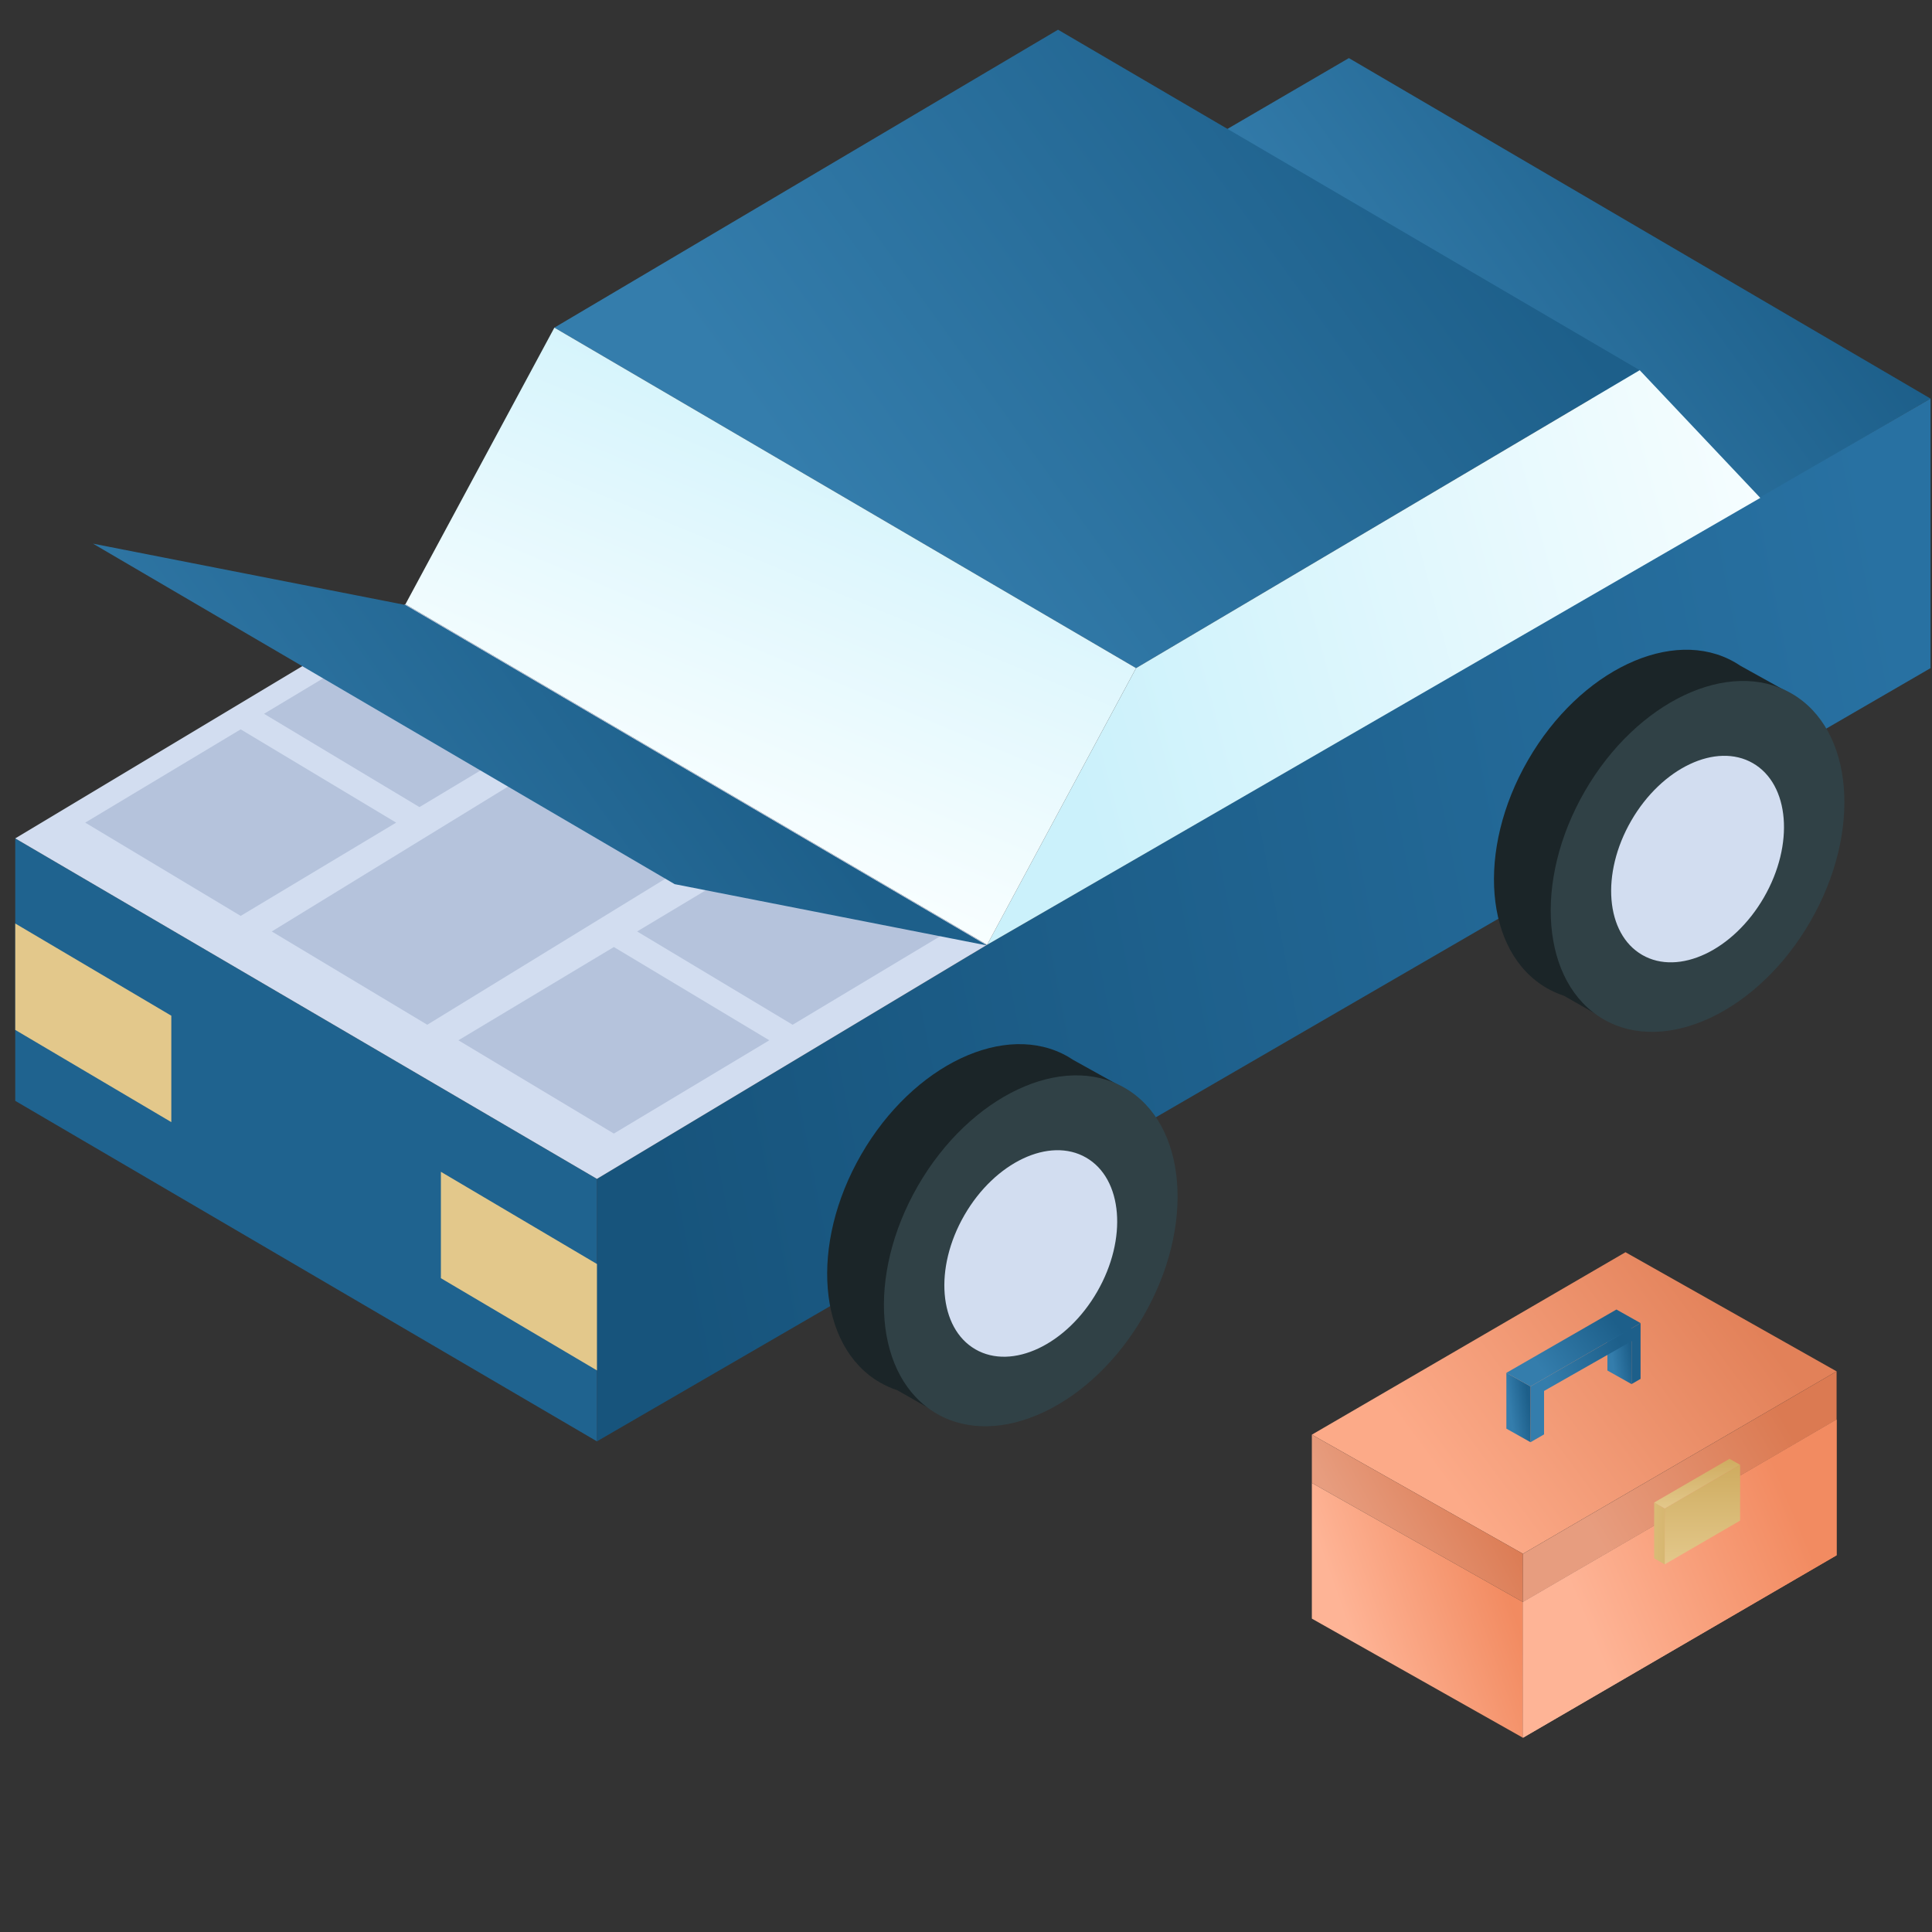 <svg width="162" height="162" viewBox="0 0 162 162" fill="none" xmlns="http://www.w3.org/2000/svg">
<rect x="0" y="0" width="162" height="162" fill="#333333" stroke="none"/>
<path d="M98.828 13.198L113.104 4.871L161.878 33.422L147.603 41.749L98.828 13.198Z" fill="url(#paint0_linear)"/>
<path d="M46.485 27.473L88.717 2.491L137.491 31.042L95.26 56.024L46.485 27.473Z" fill="url(#paint1_linear)"/>
<path d="M50.054 120.858V98.85L82.768 79.222L161.878 33.421V56.024L50.054 120.858Z" fill="url(#paint2_linear)"/>
<path d="M95.26 56.024L137.491 31.042L147.603 41.749L82.769 79.222L95.26 56.024Z" fill="url(#paint3_linear)"/>
<path d="M33.994 50.67L46.485 27.473L95.26 56.023L82.769 79.221L33.994 50.67Z" fill="url(#paint4_linear)"/>
<path d="M1.279 92.307V70.299L50.054 98.85V120.858L1.279 92.307Z" fill="#1F638F"/>
<path d="M1.279 86.359V77.436L14.365 85.169V94.091L1.279 86.359Z" fill="#E3C88B"/>
<path d="M36.969 107.178V98.256L50.055 105.988V114.911L36.969 107.178Z" fill="#E3C88B"/>
<path d="M1.279 70.3L33.994 50.671L82.768 79.222L50.054 98.85L1.279 70.3Z" fill="#D2DDF0"/>
<path d="M38.435 87.229L51.471 79.407L64.508 87.229L51.471 95.051L38.435 87.229Z" fill="#B5C3DC"/>
<path d="M53.426 78.104L66.462 70.282L79.499 78.104L66.462 85.926L53.426 78.104Z" fill="#B5C3DC"/>
<path d="M22.789 78.104L47.233 63.112L60.27 70.934L35.826 85.926L22.789 78.104Z" fill="#B5C3DC"/>
<path d="M7.146 68.978L20.182 61.156L33.219 68.978L20.182 76.8L7.146 68.978Z" fill="#B5C3DC"/>
<path d="M22.139 59.853L35.175 52.031L48.212 59.853L35.175 67.675L22.139 59.853Z" fill="#B5C3DC"/>
<path d="M7.798 45.586L33.994 50.727L82.768 79.278L56.572 74.137L7.798 45.586Z" fill="url(#paint5_linear)"/>
<path fill-rule="evenodd" clip-rule="evenodd" d="M135.111 83.812C139.407 83.218 144.034 79.857 147.039 74.653C148.628 71.9 149.544 69.011 149.812 66.306L150.576 66.731V58.403L145.916 55.814C145.771 55.717 145.622 55.623 145.469 55.535C140.247 52.52 132.483 56.191 128.127 63.734C123.772 71.277 124.475 79.837 129.698 82.852C130.163 83.12 130.649 83.336 131.15 83.501L135.111 85.764V83.812Z" fill="#1B2528"/>
<ellipse cx="142.342" cy="71.811" rx="10.919" ry="15.771" transform="rotate(30 142.342 71.811)" fill="#304146"/>
<ellipse cx="142.343" cy="72.034" rx="6.426" ry="9.282" transform="rotate(30 142.343 72.034)" fill="#D2DDF0"/>
<path fill-rule="evenodd" clip-rule="evenodd" d="M79.2 116.883C83.496 116.289 88.123 112.928 91.128 107.723C92.718 104.97 93.633 102.081 93.901 99.376L94.665 99.8V91.473L89.996 88.879C89.853 88.783 89.707 88.692 89.558 88.606C84.335 85.591 76.571 89.262 72.216 96.805C67.861 104.348 68.564 112.907 73.786 115.922C74.253 116.192 74.741 116.408 75.244 116.573L79.2 118.834V116.883Z" fill="#1B2528"/>
<ellipse cx="86.43" cy="104.882" rx="10.919" ry="15.771" transform="rotate(30 86.43 104.882)" fill="#304146"/>
<ellipse cx="86.431" cy="105.105" rx="6.426" ry="9.282" transform="rotate(30 86.431 105.105)" fill="#D2DDF0"/>
<path d="M110 120.299L136.299 105L154 114.989L127.701 130.287L110 120.299Z" fill="url(#paint6_linear)"/>
<path d="M110 124.345V120.299L127.701 130.287V134.333L110 124.345Z" fill="url(#paint7_linear)"/>
<path d="M110 135.724V124.345L127.701 134.333V145.713L110 135.724Z" fill="url(#paint8_linear)"/>
<path d="M127.701 130.288L154 114.989L154 119.035L127.701 134.333L127.701 130.288Z" fill="url(#paint9_linear)"/>
<path d="M127.701 134.333L154 119.034V130.413L127.701 145.712V134.333Z" fill="url(#paint10_linear)"/>
<path d="M127.701 134.333L154 119.034V130.413L127.701 145.712V134.333Z" fill="url(#paint11_linear)"/>
<path d="M139.586 126.494L145.908 122.828V127.506L139.586 131.173V126.494Z" fill="url(#paint12_linear)"/>
<path d="M138.701 125.988L139.586 126.494V131.172L138.701 130.667V125.988Z" fill="url(#paint13_linear)"/>
<path d="M138.701 125.988L145.023 122.322L145.908 122.828L139.586 126.494L138.701 125.988Z" fill="url(#paint14_linear)"/>
<path d="M134.782 110.241L136.805 111.378V116.056L134.782 114.919V110.241Z" fill="url(#paint15_linear)"/>
<path fill-rule="evenodd" clip-rule="evenodd" d="M137.563 110.942L128.333 116.253V120.931L129.471 120.276V116.632L136.805 112.459V116.057L137.563 115.621V110.942Z" fill="url(#paint16_linear)"/>
<path d="M126.311 115.115L128.334 116.252V120.93L126.311 119.793V115.115Z" fill="url(#paint17_linear)"/>
<path d="M126.311 115.115L135.54 109.804L137.563 110.942L128.334 116.253L126.311 115.115Z" fill="url(#paint18_linear)"/>
<defs>
<linearGradient id="paint0_linear" x1="145.347" y1="11.017" x2="113.839" y2="33.705" gradientUnits="userSpaceOnUse">
<stop stop-color="#1D5F8A"/>
<stop offset="1" stop-color="#347DAC"/>
</linearGradient>
<linearGradient id="paint1_linear" x1="118.457" y1="8.439" x2="69.683" y2="43.533" gradientUnits="userSpaceOnUse">
<stop stop-color="#1D5F8A"/>
<stop offset="1" stop-color="#347DAC"/>
</linearGradient>
<linearGradient id="paint2_linear" x1="55.407" y1="103.014" x2="164.83" y2="81.724" gradientUnits="userSpaceOnUse">
<stop stop-color="#17547C"/>
<stop offset="1" stop-color="#2871A2"/>
</linearGradient>
<linearGradient id="paint3_linear" x1="86.932" y1="52.455" x2="150.121" y2="35.586" gradientUnits="userSpaceOnUse">
<stop stop-color="#CBF1FB"/>
<stop offset="1" stop-color="#F8FEFF"/>
</linearGradient>
<linearGradient id="paint4_linear" x1="69.683" y1="25.093" x2="52.433" y2="66.73" gradientUnits="userSpaceOnUse">
<stop stop-color="#CBF1FB"/>
<stop offset="1" stop-color="#F8FEFF"/>
</linearGradient>
<linearGradient id="paint5_linear" x1="61.403" y1="58.757" x2="20.381" y2="87.979" gradientUnits="userSpaceOnUse">
<stop stop-color="#1D5F8A"/>
<stop offset="1" stop-color="#347DAC"/>
</linearGradient>
<linearGradient id="paint6_linear" x1="144.797" y1="107.81" x2="121.593" y2="124.899" gradientUnits="userSpaceOnUse">
<stop stop-color="#E28159"/>
<stop offset="1" stop-color="#FCAA88"/>
</linearGradient>
<linearGradient id="paint7_linear" x1="123.999" y1="121.858" x2="112.794" y2="127.84" gradientUnits="userSpaceOnUse">
<stop stop-color="#DB7A52"/>
<stop offset="1" stop-color="#E79D7F"/>
</linearGradient>
<linearGradient id="paint8_linear" x1="123.999" y1="126.719" x2="111.177" y2="131.215" gradientUnits="userSpaceOnUse">
<stop stop-color="#F28B61"/>
<stop offset="1" stop-color="#FEB496"/>
</linearGradient>
<linearGradient id="paint9_linear" x1="148.5" y1="117.138" x2="132.429" y2="126.385" gradientUnits="userSpaceOnUse">
<stop stop-color="#DB7A52"/>
<stop offset="1" stop-color="#E79D7F"/>
</linearGradient>
<linearGradient id="paint10_linear" x1="148.5" y1="121.998" x2="130.28" y2="129.6" gradientUnits="userSpaceOnUse">
<stop stop-color="#F28B61"/>
<stop offset="1" stop-color="#FEB496"/>
</linearGradient>
<linearGradient id="paint11_linear" x1="148.5" y1="121.998" x2="130.28" y2="129.6" gradientUnits="userSpaceOnUse">
<stop stop-color="#F28B61"/>
<stop offset="1" stop-color="#FEB496"/>
</linearGradient>
<linearGradient id="paint12_linear" x1="142.747" y1="122.828" x2="142.747" y2="131.173" gradientUnits="userSpaceOnUse">
<stop stop-color="#CFAC60"/>
<stop offset="1" stop-color="#E3C88B"/>
</linearGradient>
<linearGradient id="paint13_linear" x1="141.989" y1="126.747" x2="135.603" y2="126.937" gradientUnits="userSpaceOnUse">
<stop stop-color="#CFAC60"/>
<stop offset="1" stop-color="#E3C88B"/>
</linearGradient>
<linearGradient id="paint14_linear" x1="142.305" y1="122.322" x2="142.305" y2="126.494" gradientUnits="userSpaceOnUse">
<stop stop-color="#CFAC60"/>
<stop offset="1" stop-color="#E3C88B"/>
</linearGradient>
<linearGradient id="paint15_linear" x1="136.382" y1="110.887" x2="134.772" y2="111.124" gradientUnits="userSpaceOnUse">
<stop stop-color="#1D5F8A"/>
<stop offset="1" stop-color="#347DAC"/>
</linearGradient>
<linearGradient id="paint16_linear" x1="135.632" y1="112.052" x2="129.121" y2="114.599" gradientUnits="userSpaceOnUse">
<stop stop-color="#1D5F8A"/>
<stop offset="1" stop-color="#347DAC"/>
</linearGradient>
<linearGradient id="paint17_linear" x1="127.91" y1="115.761" x2="126.3" y2="115.998" gradientUnits="userSpaceOnUse">
<stop stop-color="#1D5F8A"/>
<stop offset="1" stop-color="#347DAC"/>
</linearGradient>
<linearGradient id="paint18_linear" x1="135.21" y1="110.521" x2="129.287" y2="114.895" gradientUnits="userSpaceOnUse">
<stop stop-color="#1D5F8A"/>
<stop offset="1" stop-color="#347DAC"/>
</linearGradient>
</defs>
</svg>
